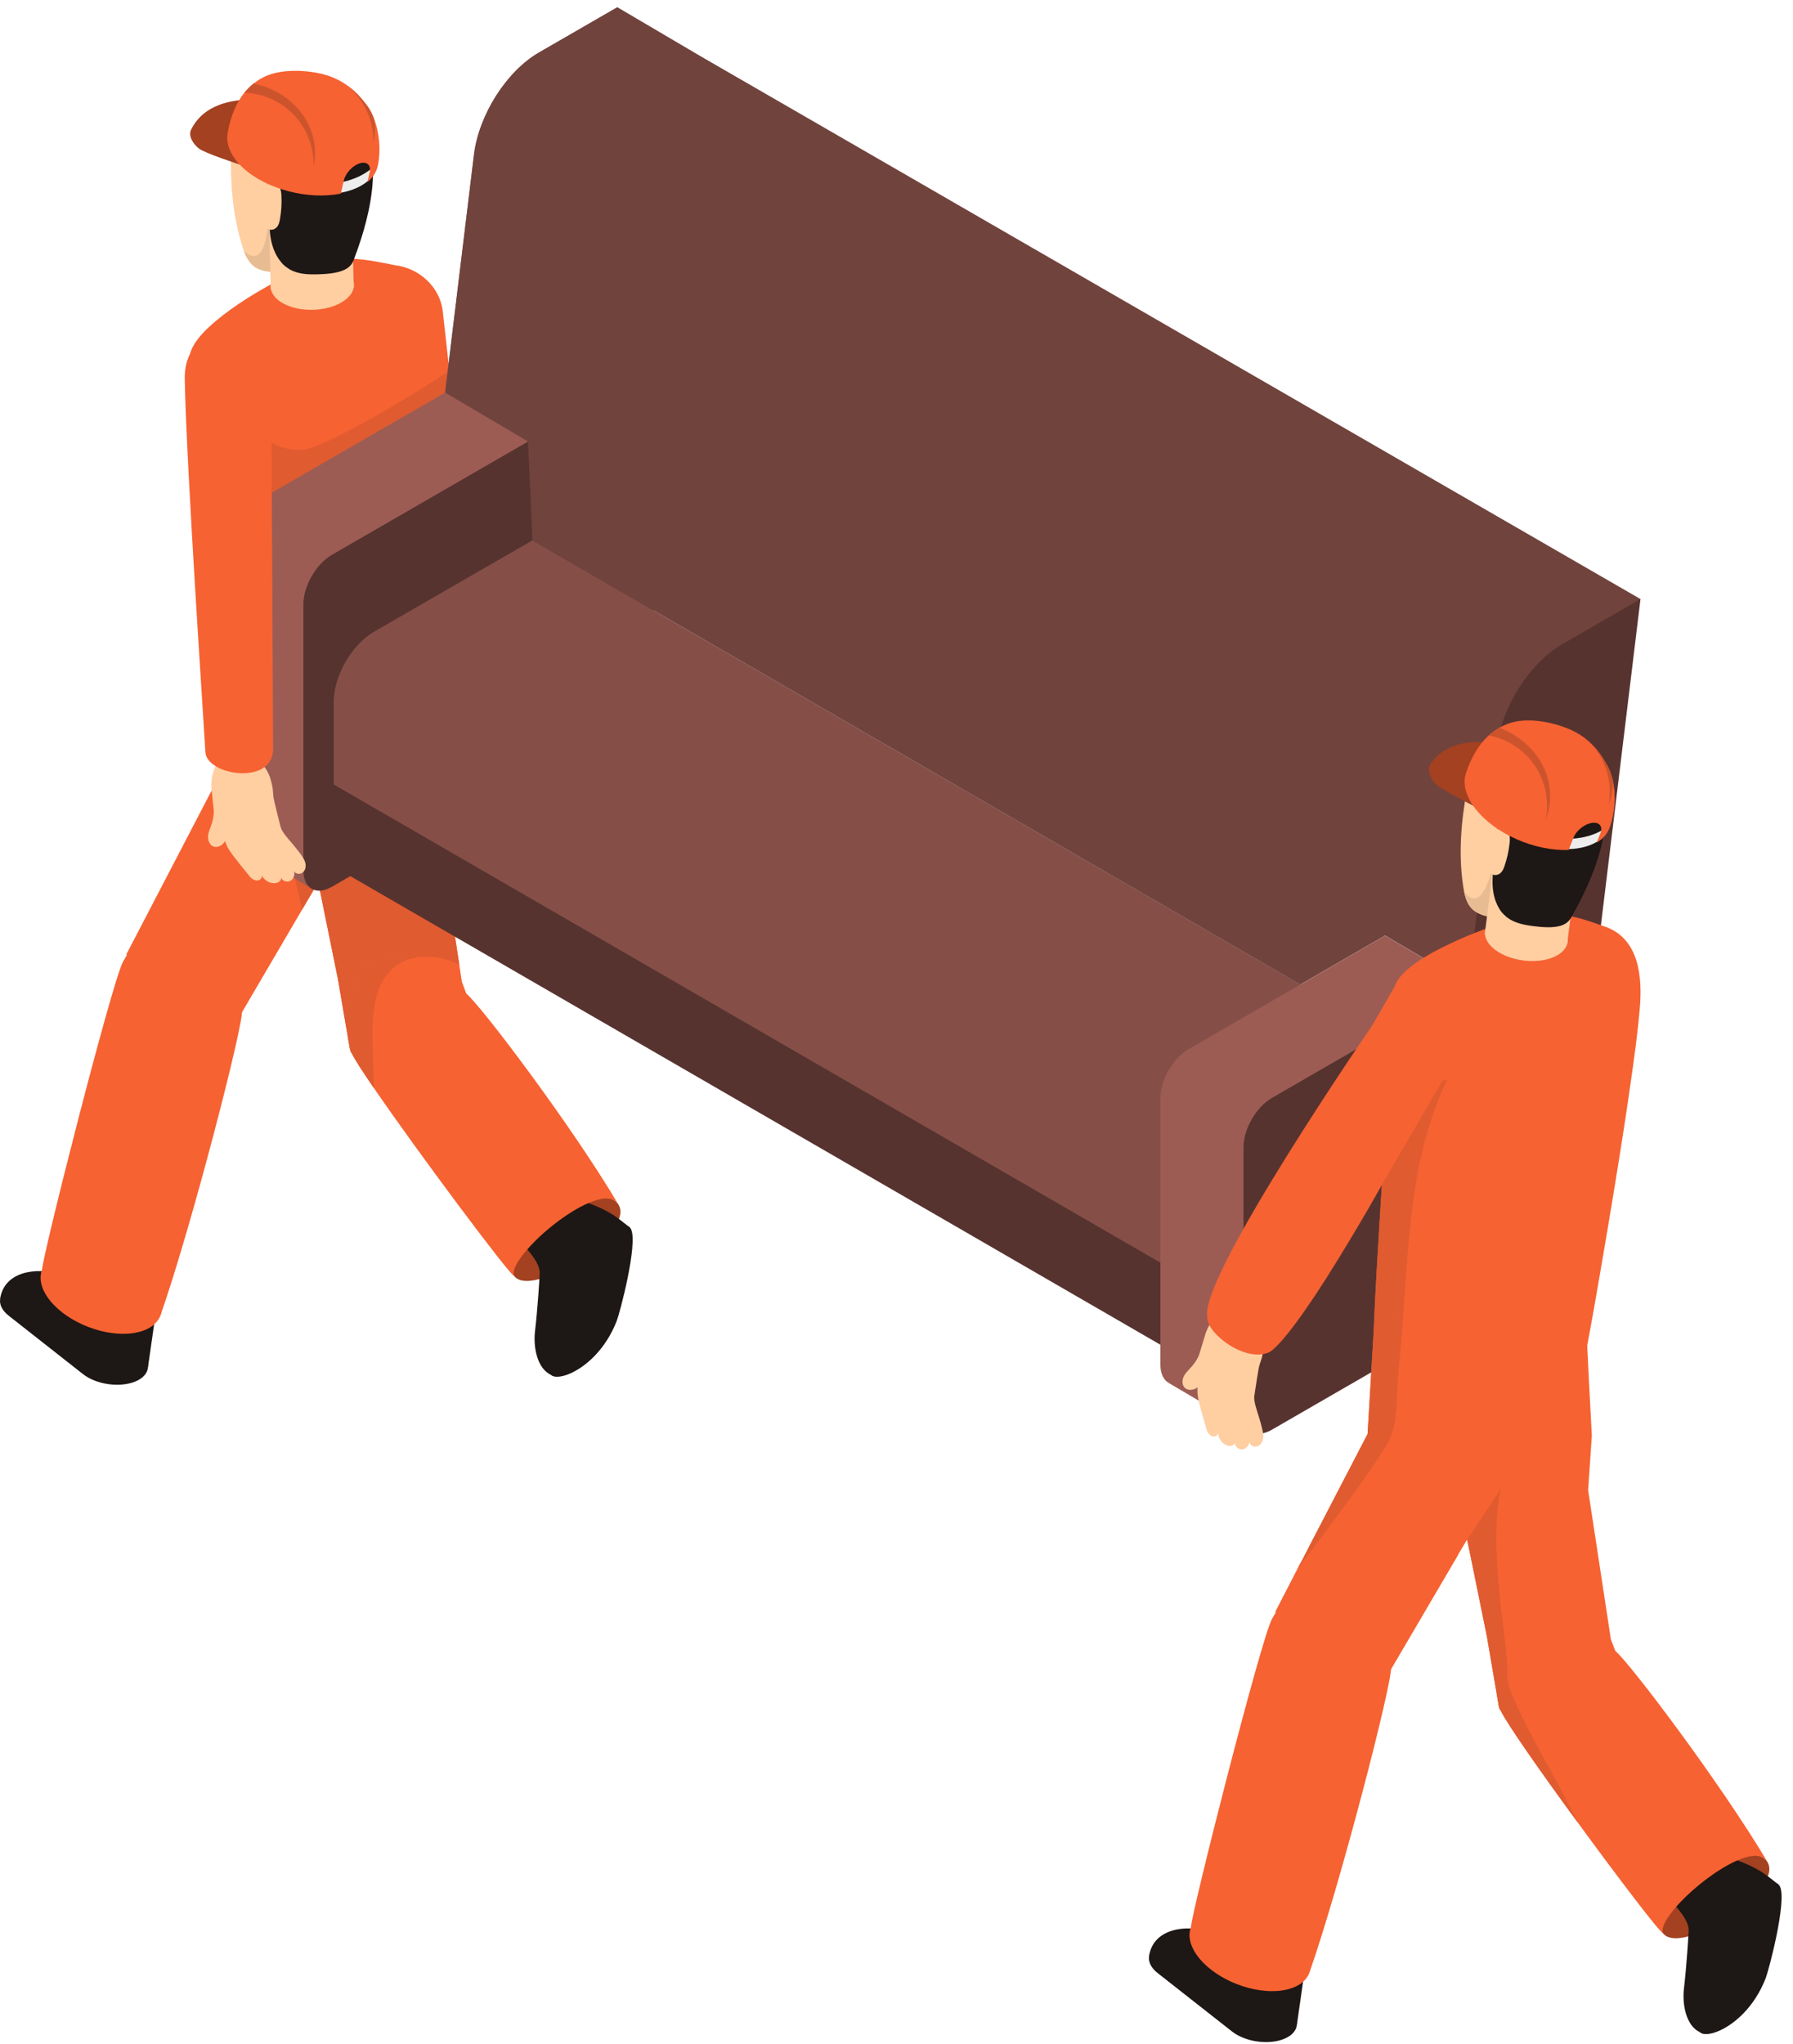 <svg width="86" height="98" viewBox="0 0 86 98" fill="none" xmlns="http://www.w3.org/2000/svg">
<path d="M13.542 34.026L14.161 36.985L14.713 39.665L15.154 41.807L15.258 42.307L15.376 42.852L16.207 46.938L16.693 49.772L16.767 50.192V50.206L16.796 50.354L16.848 50.486L16.855 50.479H16.863L17.871 50.103L22.619 48.314L22.361 47.637V47.63L22.155 47.085L22.03 46.261L21.066 39.93L21.169 38.443L21.243 37.316L21.11 34.799L20.919 30.823L17.827 33.069L13.542 34.026Z" fill="#F66232"/>
<path d="M0.623 61.651C-0.119 61.949 -0.211 62.591 0.418 63.086L3.988 65.891C4.619 66.385 5.731 66.544 6.474 66.247C7.217 65.949 7.309 65.306 6.68 64.812L3.109 62.007C2.479 61.512 1.367 61.353 0.623 61.651Z" fill="#1D1715"/>
<path d="M7.738 61.09L3.913 61.41C1.783 60.507 0.192 60.993 0.011 62.259L7.099 65.548L7.738 61.09Z" fill="#1D1715"/>
<path d="M6.056 45.767L6.093 45.789L6.108 45.797L11.46 48.749L11.607 48.535L14.492 43.611L15.258 42.307L16.841 39.93L17.349 39.164L19.425 36.05L19.977 35.226L17.827 33.069L17.489 32.73L14.573 29.8L10.812 33.15L10.613 33.327L10.944 36.374L10.886 36.492L6.056 45.767Z" fill="#F66232"/>
<path d="M3.298 60.044C1.942 60.254 1.539 61.291 2.399 62.36C3.259 63.43 5.055 64.127 6.411 63.917C7.768 63.707 8.17 62.67 7.311 61.6C6.451 60.532 4.654 59.834 3.298 60.044Z" fill="#F66232"/>
<path d="M7.692 63.082C9.191 58.815 11.705 49.034 11.605 48.463C11.492 47.816 11.917 45.136 11.516 44.615C10.95 43.882 10.244 43.153 9.328 43.022C8.22 42.863 6.445 45.118 5.907 46.098C5.368 47.079 2.035 60.218 2.018 60.88C2 61.541 1.997 61.509 2.536 61.893L7.692 63.082Z" fill="#F66232"/>
<path d="M29.689 58.444C29.657 58.526 29.617 58.605 29.57 58.681C29.483 58.825 29.374 58.957 29.262 59.085C28.57 59.873 27.72 60.522 26.779 60.984C26.581 61.081 26.33 61.189 26.068 61.272C25.519 61.447 24.921 61.52 24.655 61.176C24.599 61.104 24.609 61.004 24.626 60.916C24.695 60.56 24.869 60.239 25.087 59.948C25.183 59.818 25.287 59.694 25.394 59.575C26.073 58.822 26.899 58.205 27.812 57.764C27.926 57.709 28.041 57.657 28.158 57.607C28.428 57.493 28.716 57.392 29.009 57.407C29.303 57.424 29.606 57.582 29.714 57.856C29.787 58.043 29.762 58.256 29.689 58.444Z" fill="#A34121"/>
<path d="M30.199 58.847L26.421 65.919C25.777 65.621 25.568 64.62 25.662 63.824C25.786 62.772 25.878 61.291 25.888 61.05C25.916 60.37 24.814 59.502 24.92 59.383C25.599 58.63 26.032 57.771 26.944 57.331C27.226 57.404 28.259 57.583 29.256 58.16C29.593 58.355 29.895 58.609 30.199 58.847Z" fill="#1D1715"/>
<path d="M30.27 58.942C30.022 58.395 28.432 58.956 28.046 60.733C27.766 62.023 27.081 64.368 26.456 65.451C25.807 66.575 28.503 66.083 29.578 63.344C29.731 62.953 30.601 59.67 30.27 58.942Z" fill="#1D1715"/>
<path d="M16.693 49.772L16.767 50.192V50.206C16.789 50.294 16.811 50.368 16.84 50.442L16.855 50.479H16.863C16.973 50.736 17.37 51.347 17.93 52.165C20.02 55.22 24.401 61.079 24.651 61.175C24.562 60.903 24.835 60.424 25.291 59.909C26.02 59.062 27.242 58.105 28.221 57.686C28.788 57.443 29.267 57.377 29.546 57.62L29.59 57.671L29.664 57.759C27.412 53.953 23.032 48.167 22.361 47.637V47.63L22.317 47.6C21.75 47.269 21.037 46.04 20.389 45.907L20.212 45.878C19.358 45.723 18.416 45.672 17.694 46.143C16.914 46.651 16.561 48.543 16.693 49.772Z" fill="#F66232"/>
<path d="M16.848 50.486L16.855 50.479L16.84 50.442C16.811 50.368 16.789 50.294 16.767 50.206L16.796 50.354L16.848 50.486ZM16.693 49.772C16.561 48.543 16.914 46.651 17.694 46.143C18.121 45.864 18.624 45.768 19.141 45.768C19.498 45.768 19.863 45.815 20.212 45.878C20.294 45.87 20.377 45.867 20.46 45.867C20.888 45.867 21.32 45.96 21.721 46.121C21.824 46.165 21.934 46.209 22.03 46.261L21.168 40.597L18.362 38.975C18.024 39.038 17.686 39.102 17.348 39.164L16.84 39.93L15.258 42.307L15.376 42.852L16.207 46.938L16.693 49.772Z" fill="#E05B30"/>
<path d="M14.492 43.611L15.257 42.308L16.84 39.93L17.348 39.164C16.472 39.334 15.588 39.503 14.713 39.665C14.352 39.731 13.983 39.805 13.623 39.871C13.917 41.115 14.204 42.366 14.492 43.611Z" fill="#E05B30"/>
<path d="M17.93 52.165C17.908 51.48 17.893 50.795 17.871 50.111V50.103C17.827 48.705 17.9 47.078 19.041 46.275C19.387 46.032 19.792 45.907 20.212 45.878C19.863 45.815 19.498 45.768 19.14 45.768C18.624 45.768 18.12 45.864 17.694 46.143C16.914 46.651 16.561 48.543 16.693 49.772L16.767 50.192V50.206C16.789 50.294 16.811 50.368 16.84 50.442L16.855 50.479H16.862C16.973 50.736 17.37 51.347 17.93 52.165Z" fill="#E05B30"/>
<path d="M23.144 32.102C23.267 33.842 20.089 33.644 19.925 32.556C19.814 31.815 17.585 19.122 17.059 14.904C16.648 11.614 21.044 12.306 21.252 15.06C21.261 15.185 23.144 32.102 23.144 32.102Z" fill="#F66232"/>
<path d="M9.105 17.013C9.26 16.305 10.072 15.604 10.64 15.158L10.685 15.12C11.164 14.749 11.673 14.411 12.193 14.095C12.706 13.786 13.237 13.496 13.768 13.21C14.239 12.954 14.676 12.771 15.084 12.652C16.285 12.276 17.232 12.394 18.142 12.56C18.309 12.59 18.475 12.62 18.64 12.654C20.365 12.976 20.787 14.808 20.884 16.308C20.948 17.278 20.985 18.657 21.001 20.209H21.001C21.051 25.218 20.898 32.064 20.862 32.992C20.814 34.217 11.502 34.218 10.64 33.478C10.298 30.746 9.735 23.4 9.244 19.48L9.245 19.483C9.148 18.662 9.085 18.062 9.071 17.821C9.058 17.552 9.046 17.276 9.105 17.013Z" fill="#F66232"/>
<path d="M18.863 34.108L19.178 33.721C18.984 33.753 18.778 33.781 18.562 33.806L18.863 34.108Z" fill="#E05B30"/>
<path d="M15.576 36.2C16.243 36.2 16.897 35.92 17.515 35.645C17.566 35.623 17.616 35.6 17.666 35.578L18.863 34.108L18.563 33.806C17.549 33.927 16.321 33.983 15.135 33.983C14.308 33.983 13.502 33.956 12.803 33.904C12.928 34.179 13.073 34.446 13.242 34.703C13.713 35.421 14.407 36.055 15.256 36.178C15.363 36.193 15.47 36.2 15.576 36.2Z" fill="#E05B30"/>
<path d="M22.52 26.493C22.517 24.047 22.328 21.6 21.955 19.182L21.691 19.027C21.937 21.247 22.249 24.052 22.52 26.493Z" fill="#E8E8E8"/>
<path d="M20.899 31.607L22.377 29.793C22.445 29.231 22.478 28.662 22.496 28.104C22.513 27.568 22.521 27.03 22.52 26.493C22.249 24.052 21.937 21.247 21.691 19.027L21.348 18.825L21.469 17.828C21.321 17.93 21.151 18.044 20.964 18.166C20.981 18.793 20.993 19.482 21.001 20.209H21C21.04 24.118 20.956 29.147 20.899 31.607Z" fill="#E05B30"/>
<path d="M15.134 33.983C16.321 33.983 17.549 33.927 18.562 33.806C18.778 33.781 18.985 33.753 19.178 33.721L20.9 31.607C20.956 29.147 21.04 24.118 21.001 20.209H21.001C20.993 19.482 20.981 18.793 20.964 18.166C19.078 19.398 15.411 21.514 14.552 21.563C14.491 21.566 14.431 21.568 14.371 21.568C13.072 21.568 12.078 20.753 12.037 19.468C12.034 22.461 12.029 25.453 12.025 28.447C12.023 30.296 12.049 32.247 12.802 33.904C13.501 33.956 14.308 33.983 15.134 33.983ZM12.037 19.468C12.037 19.41 12.037 19.353 12.038 19.295C12.036 19.354 12.036 19.411 12.037 19.468Z" fill="#E05B30"/>
<path d="M15.909 8.962C15.894 9.532 15.877 10.105 15.764 10.663C15.649 11.221 15.432 11.769 15.057 12.198C14.635 12.68 14.017 12.979 13.38 13.03C13.18 13.048 12.978 13.041 12.78 13.007C12.583 12.973 12.386 12.914 12.221 12.799C11.963 12.622 11.812 12.335 11.701 12.037V12.035C11.677 11.969 11.654 11.902 11.633 11.835C11.143 10.303 11.03 8.67 11.09 7.061C11.1 6.824 11.112 6.581 11.181 6.353C11.384 5.676 12.06 5.216 12.76 5.11C13.459 5.005 14.171 5.199 14.818 5.484C14.996 5.563 15.173 5.65 15.317 5.781C15.454 5.906 15.553 6.065 15.68 6.201C15.835 6.367 15.933 8.106 15.909 8.962Z" fill="#FFCEA1"/>
<path d="M12.24 13.162L12.239 13.137L12.24 13.162Z" fill="#FFCEA1"/>
<path d="M13.17 13.04C13.24 13.04 13.31 13.037 13.38 13.03L13.448 12.934C13.477 12.867 13.477 12.79 13.477 12.716C13.477 12.664 13.477 12.612 13.477 12.56C13.169 12.195 13.011 11.701 12.954 11.22C12.945 11.15 12.94 11.079 12.936 11.005C12.922 10.808 12.917 10.612 12.917 10.411C12.917 10.409 12.917 10.406 12.917 10.404C12.909 10.367 12.901 10.328 12.895 10.285C12.816 11.626 12.571 12.279 12.177 12.278C12.037 12.278 11.879 12.197 11.701 12.035V12.037C11.812 12.335 11.963 12.621 12.221 12.799C12.386 12.914 12.583 12.973 12.78 13.007C12.909 13.029 13.04 13.04 13.17 13.04Z" fill="#E8BC93"/>
<path d="M16.835 8.644L12.856 8.747L12.99 13.897L16.969 13.793L16.835 8.644Z" fill="#FFCEA1"/>
<path d="M16.37 12.852C17.161 13.281 17.18 14.011 16.412 14.48C15.645 14.951 14.382 14.984 13.591 14.554C12.801 14.125 12.782 13.395 13.549 12.926C14.316 12.455 15.579 12.422 16.37 12.852Z" fill="#FFCEA1"/>
<path d="M17.752 9.728C17.705 10.004 17.639 10.294 17.565 10.598C17.42 11.173 17.219 11.799 16.957 12.487L16.933 12.538C16.849 12.725 16.7 12.852 16.513 12.94C16.162 13.104 15.69 13.137 15.297 13.151C14.82 13.169 14.325 13.155 13.908 12.926L13.749 12.819C13.647 12.749 13.553 12.66 13.478 12.562C13.169 12.197 13.011 11.701 12.954 11.22C12.945 11.15 12.94 11.079 12.936 11.005C12.922 10.808 12.917 10.612 12.917 10.411C12.917 10.004 12.926 9.597 12.88 9.191L12.866 9.092C12.852 8.999 12.838 8.91 12.814 8.822C12.683 8.293 12.407 7.826 11.926 7.563C11.72 7.452 11.238 7.353 11.089 7.114C10.107 5.571 12.506 4.263 14.502 4.384C14.988 4.412 18.645 4.706 17.752 9.728Z" fill="#1D1715"/>
<path d="M13.022 8.743C12.803 8.755 12.649 8.958 12.588 9.153C12.512 9.396 12.524 9.653 12.536 9.903C12.552 10.221 12.571 10.552 12.735 10.828C12.779 10.903 12.838 10.975 12.925 11.005C13.055 11.049 13.209 10.979 13.293 10.874C13.377 10.769 13.406 10.638 13.428 10.51C13.493 10.142 13.517 9.769 13.499 9.399C13.492 9.251 13.478 9.099 13.404 8.969C13.33 8.838 13.184 8.735 13.022 8.743Z" fill="#FFCEA1"/>
<path d="M9.168 6.213C9.015 6.523 9.269 6.908 9.541 7.122C9.812 7.335 11.322 7.835 11.651 7.94C11.533 7.53 11.569 6.807 11.883 6.517C12.197 6.228 14.005 5.743 14.415 5.863C14.024 5.486 12.395 4.741 11.853 4.774C11.252 4.81 9.8 4.932 9.168 6.213Z" fill="#A34121"/>
<path d="M18.036 7.86C17.836 8.093 17.558 8.303 17.19 8.474C16.843 8.634 16.45 8.741 16.039 8.807L15.926 9.299C16.21 9.271 16.486 9.227 16.742 9.148C17.293 8.979 17.685 8.709 17.916 8.383L18.036 7.86Z" fill="#EDEDED"/>
<path d="M18.139 7.869L18.135 7.868C18.089 8.189 17.915 8.49 17.622 8.736L17.729 8.27C17.81 7.921 17.599 7.727 17.258 7.83C16.916 7.934 16.572 8.304 16.493 8.649L16.347 9.284C14.79 9.595 12.768 9.081 11.644 8.037C11.061 7.494 10.831 6.909 10.917 6.397L10.913 6.392C11.064 5.541 11.345 4.91 11.72 4.446C11.853 4.281 12.004 4.135 12.161 4.006C12.288 3.909 12.422 3.817 12.563 3.74C13.37 3.294 14.61 3.333 15.503 3.561C15.927 3.672 16.28 3.835 16.597 4.057L16.625 4.077C16.974 4.316 17.274 4.631 17.569 5.012C17.715 5.205 17.834 5.418 17.925 5.657L17.928 5.662C18.202 6.353 18.265 7.184 18.139 7.869Z" fill="#F66232"/>
<path d="M15.042 7.985C15.244 7.104 15.005 6.149 14.47 5.432C13.931 4.709 13.108 4.215 12.23 4.023L12.162 4.006C12.005 4.135 11.853 4.281 11.72 4.446C12.531 4.473 13.33 4.793 13.927 5.343C14.656 6.006 15.074 6.997 15.042 7.985Z" fill="#CB542D"/>
<path d="M17.912 6.863C18.002 6.47 18.006 6.057 17.929 5.662L17.925 5.657C17.835 5.418 17.716 5.205 17.569 5.012C17.275 4.631 16.974 4.316 16.625 4.077L16.797 4.221C17.525 4.888 17.942 5.879 17.912 6.863Z" fill="#CB542D"/>
<path d="M14.552 35.815L10.979 36.454V40.278L15.021 42.649L14.552 35.815Z" fill="#9C5C54"/>
<path d="M29.612 0.347L27.366 18.861V29.692C27.366 30.561 26.757 31.621 26.004 32.055L11.934 40.176C11.182 40.611 10.568 40.26 10.568 39.392V26.622C10.568 25.752 11.182 24.697 11.934 24.262L21.348 18.825L22.733 7.424C22.966 5.507 24.292 3.418 25.855 2.516L29.612 0.347Z" fill="#9C5C54"/>
<path d="M33.596 2.69L29.838 4.86C28.275 5.762 26.947 7.849 26.714 9.768L25.33 21.169L15.915 26.605C15.162 27.04 14.552 28.097 14.552 28.966V41.734C14.552 42.603 15.163 42.956 15.915 42.521L29.986 34.398C30.739 33.962 31.35 32.905 31.35 32.037L31.349 21.206L33.596 2.69Z" fill="#57332F"/>
<path d="M61.116 67.634L16.756 41.982V35.288L61.116 60.94V67.634Z" fill="#57332F"/>
<path d="M25.54 25.909L17.945 30.288C16.875 30.905 16.008 32.407 16.008 33.643V37.614L25.54 32.117V25.909Z" fill="#854F48"/>
<path d="M60.368 63.265L16.007 37.614L25.54 25.909L69.9 51.561L60.368 63.265Z" fill="#854F48"/>
<path d="M78.685 28.724L70.417 47.201L66.437 44.858L62.365 47.209L27.366 26.965L25.54 25.909L25.328 21.169L21.348 18.825L22.732 7.424C22.966 5.507 24.291 3.418 25.854 2.516L29.612 0.347L33.596 2.692L78.685 28.724Z" fill="#71433D"/>
<path d="M78.685 28.723L74.927 30.892C73.364 31.795 72.035 33.882 71.802 35.801L70.419 47.202L61.004 52.637C60.251 53.072 59.641 54.129 59.641 54.999V67.766C59.641 68.636 60.251 68.989 61.004 68.553L75.075 60.43C75.828 59.995 76.438 58.938 76.438 58.069V47.239L78.685 28.723Z" fill="#57332F"/>
<path d="M59.639 67.772L59.639 55.004C59.639 54.135 60.249 53.077 61.002 52.642L70.417 47.207L70.418 47.201L70.416 47.207L66.435 44.862V44.863V44.863L57.02 50.299C56.267 50.734 55.656 51.791 55.656 52.661L55.657 65.428C55.657 65.87 55.814 66.176 56.067 66.315V66.317L60.021 68.64C59.785 68.493 59.639 68.195 59.639 67.772Z" fill="#9C5C54"/>
<path d="M65.891 63.788C66.016 63.928 66.362 64.083 66.862 64.237C66.973 64.274 67.083 64.303 67.208 64.34C67.716 64.488 68.335 64.627 69.005 64.753C69.579 64.863 70.197 64.973 70.823 65.054C71.809 65.194 72.811 65.297 73.664 65.327C74.997 65.378 75.991 65.253 76.072 64.87C76.086 64.797 76.109 64.679 76.13 64.524C76.204 64.133 76.314 63.516 76.454 62.743C76.815 60.66 77.375 57.428 77.838 54.439C77.949 53.688 78.067 52.967 78.162 52.267C78.391 50.729 78.567 49.352 78.648 48.388C78.781 46.894 78.648 45.016 76.984 44.428C76.83 44.376 76.668 44.325 76.513 44.266C76.153 44.14 75.777 44.023 75.387 43.942L75.335 43.934C74.864 43.839 74.364 43.794 73.79 43.846C73.686 43.853 73.584 43.868 73.473 43.883C73.164 43.927 72.833 44.001 72.479 44.104C72.354 44.14 72.222 44.185 72.089 44.236C71.817 44.339 71.537 44.435 71.265 44.538H71.242C70.955 44.648 70.676 44.751 70.396 44.869C69.837 45.105 69.284 45.362 68.747 45.65L68.695 45.679C68.202 45.959 67.532 46.371 67.142 46.857C67.039 46.997 66.951 47.137 66.899 47.276L66.885 47.335C66.796 47.571 66.774 47.828 66.737 48.072C66.715 48.314 66.693 48.911 66.656 49.742C66.627 50.7 66.575 51.848 66.509 53.085C66.501 53.254 66.494 53.431 66.48 53.6C66.457 54.056 66.428 54.52 66.398 54.984C66.362 55.587 66.325 56.206 66.281 56.817C66.112 59.533 65.95 62.154 65.898 63.626L65.891 63.788Z" fill="#F66232"/>
<path d="M74.856 40.367C74.753 40.928 74.648 41.491 74.451 42.025C74.252 42.559 73.954 43.068 73.518 43.434C73.026 43.845 72.37 44.046 71.733 44C71.532 43.987 71.334 43.948 71.144 43.884C70.954 43.82 70.768 43.732 70.623 43.594C70.395 43.379 70.289 43.072 70.226 42.761L70.226 42.759C70.212 42.69 70.2 42.62 70.189 42.551C69.94 40.962 70.079 39.331 70.385 37.751C70.43 37.517 70.48 37.28 70.583 37.064C70.887 36.426 71.626 36.075 72.333 36.078C73.04 36.081 73.714 36.382 74.31 36.763C74.473 36.868 74.636 36.981 74.757 37.132C74.873 37.277 74.948 37.45 75.051 37.603C75.18 37.792 75.01 39.525 74.856 40.367Z" fill="#FFCEA1"/>
<path d="M70.586 43.955L70.589 43.931L70.586 43.955Z" fill="#FFCEA1"/>
<path d="M71.733 44L71.814 43.916C71.853 43.853 71.865 43.777 71.876 43.704C71.885 43.653 71.892 43.601 71.9 43.55C71.652 43.142 71.571 42.629 71.59 42.146C71.591 42.075 71.597 42.005 71.604 41.93C71.621 41.734 71.646 41.539 71.677 41.34C71.677 41.338 71.678 41.336 71.678 41.334C71.675 41.296 71.674 41.256 71.674 41.212C71.403 42.466 71.08 43.077 70.712 43.077C70.558 43.077 70.396 42.97 70.227 42.759L70.227 42.761C70.29 43.072 70.395 43.379 70.623 43.594C70.769 43.732 70.954 43.82 71.144 43.884C71.335 43.949 71.533 43.987 71.733 44Z" fill="#E8BC93"/>
<path d="M75.818 40.194L71.871 39.687L71.214 44.796L75.162 45.304L75.818 40.194Z" fill="#FFCEA1"/>
<path d="M74.714 44.281C75.43 44.827 75.337 45.55 74.506 45.898C73.676 46.244 72.423 46.083 71.707 45.538C70.992 44.992 71.085 44.269 71.915 43.922C72.745 43.575 73.998 43.736 74.714 44.281Z" fill="#FFCEA1"/>
<path d="M76.559 41.407C76.47 41.672 76.361 41.948 76.241 42.238C76.009 42.783 75.715 43.372 75.351 44.011L75.32 44.058C75.208 44.23 75.041 44.332 74.842 44.391C74.47 44.499 73.999 44.459 73.609 44.413C73.134 44.358 72.647 44.268 72.271 43.978L72.13 43.847C72.039 43.762 71.96 43.661 71.902 43.552C71.652 43.144 71.571 42.63 71.59 42.146C71.591 42.075 71.597 42.005 71.604 41.93C71.62 41.734 71.646 41.539 71.677 41.34C71.739 40.938 71.811 40.538 71.827 40.129L71.828 40.029C71.828 39.935 71.828 39.845 71.819 39.754C71.77 39.211 71.569 38.707 71.133 38.375C70.947 38.232 70.486 38.061 70.375 37.803C69.641 36.127 72.212 35.202 74.166 35.628C74.643 35.73 78.211 36.581 76.559 41.407Z" fill="#1D1715"/>
<path d="M72.036 39.709C71.817 39.687 71.634 39.864 71.544 40.047C71.431 40.276 71.403 40.53 71.377 40.779C71.344 41.096 71.313 41.426 71.433 41.724C71.465 41.805 71.512 41.886 71.593 41.928C71.714 41.992 71.877 41.946 71.976 41.855C72.076 41.764 72.125 41.639 72.166 41.517C72.287 41.163 72.367 40.798 72.407 40.43C72.423 40.282 72.431 40.129 72.378 39.989C72.325 39.85 72.197 39.724 72.036 39.709Z" fill="#FFCEA1"/>
<path d="M68.615 36.618C68.416 36.901 68.608 37.319 68.844 37.573C69.079 37.825 70.495 38.55 70.804 38.706C70.75 38.282 70.896 37.573 71.251 37.335C71.606 37.096 73.467 36.895 73.853 37.076C73.525 36.644 72.029 35.658 71.488 35.607C70.889 35.551 69.436 35.448 68.615 36.618Z" fill="#A34121"/>
<path d="M77.126 39.604C76.893 39.803 76.586 39.969 76.196 40.081C75.829 40.186 75.424 40.231 75.008 40.234L74.821 40.702C75.105 40.717 75.385 40.718 75.65 40.679C76.221 40.596 76.649 40.389 76.927 40.102L77.126 39.604Z" fill="#EDEDED"/>
<path d="M77.227 39.629L77.223 39.627C77.128 39.937 76.91 40.208 76.583 40.406L76.76 39.962C76.893 39.629 76.715 39.406 76.362 39.455C76.008 39.505 75.611 39.819 75.48 40.148L75.239 40.752C73.653 40.821 71.734 40.003 70.784 38.799C70.29 38.173 70.152 37.56 70.315 37.068L70.313 37.062C70.592 36.243 70.966 35.663 71.407 35.263C71.564 35.12 71.737 34.998 71.911 34.896C72.052 34.819 72.199 34.749 72.349 34.694C73.215 34.376 74.434 34.605 75.282 34.967C75.684 35.142 76.008 35.357 76.287 35.626L76.311 35.65C76.62 35.94 76.868 36.296 77.101 36.718C77.216 36.931 77.301 37.16 77.354 37.41L77.356 37.416C77.521 38.139 77.456 38.971 77.227 39.629Z" fill="#F66232"/>
<path d="M74.148 39.268C74.482 38.429 74.392 37.449 73.973 36.658C73.552 35.86 72.815 35.247 71.977 34.922L71.911 34.896C71.736 34.998 71.564 35.12 71.407 35.263C72.205 35.413 72.945 35.852 73.45 36.487C74.069 37.254 74.33 38.297 74.148 39.268Z" fill="#CB542D"/>
<path d="M77.156 38.6C77.305 38.225 77.372 37.818 77.356 37.416L77.354 37.41C77.301 37.16 77.216 36.931 77.1 36.718C76.868 36.296 76.619 35.94 76.311 35.65L76.458 35.818C77.076 36.588 77.337 37.632 77.156 38.6Z" fill="#CB542D"/>
<path d="M84.797 89.962C84.764 90.044 84.724 90.122 84.677 90.198C84.59 90.343 84.481 90.475 84.369 90.603C83.677 91.39 82.828 92.04 81.886 92.501C81.688 92.598 81.438 92.707 81.175 92.79C80.626 92.965 80.028 93.037 79.762 92.693C79.707 92.622 79.717 92.522 79.733 92.433C79.802 92.077 79.977 91.756 80.195 91.465C80.29 91.335 80.395 91.211 80.501 91.092C81.18 90.34 82.007 89.722 82.919 89.282C83.033 89.226 83.149 89.174 83.265 89.124C83.536 89.01 83.823 88.91 84.117 88.924C84.41 88.941 84.713 89.1 84.821 89.373C84.895 89.56 84.869 89.774 84.797 89.962Z" fill="#A34121"/>
<path d="M85.308 90.364L81.529 97.436C80.886 97.139 80.676 96.137 80.77 95.341C80.894 94.289 80.987 92.808 80.996 92.567C81.024 91.888 79.922 91.019 80.029 90.9C80.708 90.148 81.14 89.289 82.053 88.848C82.334 88.922 83.367 89.1 84.364 89.677C84.701 89.872 85.004 90.126 85.308 90.364Z" fill="#1D1715"/>
<path d="M85.378 90.459C85.129 89.913 83.539 90.473 83.153 92.251C82.873 93.54 82.189 95.886 81.564 96.968C80.915 98.093 83.611 97.6 84.686 94.862C84.839 94.47 85.709 91.188 85.378 90.459Z" fill="#1D1715"/>
<path d="M71.801 81.294L71.874 81.713V81.728C71.897 81.809 71.919 81.89 71.948 81.957L71.97 82C72.235 82.59 73.929 85.004 75.673 87.382C77.602 90.025 79.589 92.631 79.759 92.689C79.671 92.417 79.943 91.946 80.4 91.423C81.135 90.584 82.358 89.62 83.337 89.2C83.881 88.965 84.36 88.898 84.632 89.118L84.639 89.126L84.706 89.193L84.779 89.281C82.519 85.483 78.139 79.689 77.469 79.152V79.144L77.425 79.115C76.859 78.791 76.144 77.554 75.497 77.429C74.591 77.245 73.575 77.157 72.802 77.665C72.537 77.834 72.324 78.165 72.169 78.57C71.838 79.373 71.713 80.476 71.801 81.294Z" fill="#F66232"/>
<path d="M68.651 65.54L69.269 68.5L70.263 73.329L70.366 73.822L70.484 74.367L71.316 78.453L71.802 81.294L71.875 81.714V81.728L71.904 81.876L71.956 82H71.971L72.722 81.714L77.728 79.829L77.47 79.152V79.144L77.264 78.6L76.174 71.452L76.351 68.831L76.218 66.321L76.13 64.525V64.517L76.027 62.346L72.935 64.584H72.928L70.823 65.054L68.651 65.54Z" fill="#F66232"/>
<path d="M75.674 87.382C74.901 85.748 73.436 83.333 72.722 81.713L71.971 82C72.236 82.589 73.929 85.004 75.674 87.382Z" fill="#E05B30"/>
<path d="M71.956 82H71.971L72.722 81.714C72.427 81.08 72.258 80.565 72.287 80.271C72.317 79.94 72.258 79.328 72.17 78.57C71.934 76.553 71.492 73.454 71.993 71.377L71.949 71.444L71.941 71.452L70.366 73.822L70.484 74.367L71.316 78.453L71.802 81.294L71.875 81.714V81.728L71.904 81.876L71.956 82Z" fill="#E05B30"/>
<path d="M55.731 93.168C54.988 93.466 54.896 94.109 55.525 94.604L59.096 97.408C59.725 97.903 60.838 98.062 61.581 97.764C62.325 97.466 62.417 96.824 61.787 96.329L58.216 93.524C57.587 93.03 56.474 92.87 55.731 93.168Z" fill="#1D1715"/>
<path d="M62.846 92.608L59.02 92.927C56.89 92.025 55.3 92.511 55.119 93.776L62.207 97.065L62.846 92.608Z" fill="#1D1715"/>
<path d="M61.164 77.289L61.201 77.304L61.215 77.311L66.567 80.271L66.707 80.065L66.714 80.05L69.954 74.529V74.514L70.366 73.822L71.941 71.452L71.948 71.444L71.993 71.377L74.525 67.572L75.077 66.748L73.663 65.327L72.935 64.591V64.583H72.927L72.596 64.245L69.681 61.322L67.318 62.861L65.89 63.788L65.596 68.757L62.769 74.198C62.732 74.293 62.68 74.382 62.629 74.47L62.4 74.919H62.393L62.216 75.25L61.164 77.289Z" fill="#F66232"/>
<path d="M57.125 92.397C57.142 91.736 60.476 78.595 61.014 77.615C61.553 76.636 63.328 74.381 64.435 74.538C65.352 74.669 66.058 75.4 66.623 76.133C67.025 76.653 66.599 79.333 66.713 79.981C66.812 80.551 64.298 90.332 62.8 94.598C62.637 95.018 62.197 95.33 61.519 95.435C60.163 95.644 58.367 94.947 57.507 93.878C57.077 93.343 56.962 92.816 57.125 92.397Z" fill="#F66232"/>
<path d="M64.513 59.835C65.345 58.473 66.029 57.259 66.28 56.817C66.324 56.206 66.361 55.588 66.397 54.984C66.427 54.52 66.456 54.056 66.478 53.6C65.823 54.417 65.345 55.426 64.977 56.552C64.631 57.612 64.542 58.724 64.513 59.835Z" fill="#51312D"/>
<path d="M65.89 63.788L67.318 62.861C67.598 58.9 67.731 55.337 69.409 51.76C69.336 51.774 69.254 51.797 69.181 51.826C68.032 52.135 67.164 52.761 66.479 53.6C66.457 54.056 66.428 54.52 66.398 54.984C66.361 55.588 66.325 56.206 66.281 56.817C66.111 59.533 65.949 62.154 65.897 63.626L65.89 63.788Z" fill="#E05B30"/>
<path d="M62.217 75.25C64.447 72.269 65.625 70.752 66.56 69.184C67.097 68.279 66.95 66.961 67.061 65.916C67.12 65.379 67.164 64.856 67.208 64.341C67.252 63.84 67.289 63.347 67.318 62.861L65.89 63.788L65.596 68.757L62.769 74.198C62.732 74.293 62.681 74.382 62.629 74.47L62.401 74.919H62.394L62.217 75.25Z" fill="#E05B30"/>
<path d="M57.617 64.621C57.568 64.78 57.518 64.94 57.49 65.103C57.455 65.311 57.437 66.49 57.435 66.7C57.431 67.05 57.59 67.565 57.883 68.573C57.92 68.699 58.015 68.816 58.138 68.863C58.26 68.912 58.434 68.833 58.429 68.701C58.428 68.974 58.62 69.236 58.88 69.318C59.025 69.362 59.235 69.309 59.237 69.156C59.214 69.339 59.398 69.509 59.581 69.495C59.765 69.48 59.915 69.309 59.93 69.126C59.935 69.292 60.136 69.402 60.295 69.354C60.454 69.305 60.556 69.143 60.583 68.979C60.609 68.816 60.572 68.648 60.534 68.487C60.352 67.718 60.108 67.273 60.166 66.904C60.191 66.738 60.355 65.638 60.403 65.478C60.544 65.008 60.522 65.187 60.598 64.703C60.869 62.984 58.647 61.787 57.834 63.903C57.834 63.903 57.773 64.118 57.617 64.621Z" fill="#FFCEA1"/>
<path d="M56.826 66.54C56.972 66.683 57.222 66.662 57.395 66.551C57.567 66.441 57.683 66.263 57.8 66.095C57.91 65.938 58.026 65.787 58.148 65.64C58.317 65.438 58.5 65.242 58.61 65.003C58.72 64.764 58.745 64.466 58.597 64.248C58.486 64.083 58.293 63.989 58.099 63.948C58.005 63.928 57.891 63.926 57.832 64.001L57.787 64.118C57.673 64.608 57.519 65.105 57.192 65.487C57.057 65.645 56.895 65.782 56.795 65.963C56.696 66.144 56.678 66.395 56.826 66.54Z" fill="#FFCEA1"/>
<path d="M57.91 63.126C57.896 63.251 57.933 63.398 58.014 63.545C58.109 63.737 58.279 63.943 58.492 64.127L58.514 64.149C59.066 64.65 59.913 65.04 60.561 64.929C60.73 64.907 60.885 64.848 61.017 64.745C61.871 64.031 63.336 61.786 64.514 59.835C65.346 58.473 66.03 57.259 66.281 56.817C66.339 56.714 66.369 56.655 66.376 56.64L69.181 51.826L70.477 49.588C71.058 48.572 70.719 47.277 69.711 46.688C69.593 46.621 69.475 46.57 69.365 46.526C68.519 46.224 67.576 46.474 67.002 47.173L66.884 47.335L66.803 47.461L65.802 49.191C65.802 49.191 57.513 61.241 57.91 63.126Z" fill="#F66232"/>
<path d="M10.217 38.512C10.233 38.678 10.25 38.844 10.288 39.006C10.336 39.21 10.778 40.304 10.858 40.498C10.99 40.822 11.337 41.235 11.999 42.049C12.082 42.151 12.215 42.221 12.347 42.218C12.479 42.215 12.609 42.075 12.552 41.956C12.657 42.207 12.936 42.374 13.207 42.347C13.358 42.332 13.53 42.201 13.474 42.061C13.524 42.237 13.759 42.323 13.922 42.238C14.086 42.154 14.157 41.938 14.1 41.763C14.169 41.914 14.398 41.937 14.525 41.831C14.652 41.724 14.684 41.535 14.644 41.374C14.604 41.213 14.506 41.073 14.408 40.939C13.941 40.301 13.543 39.987 13.453 39.625C13.412 39.462 13.135 38.385 13.117 38.217C13.065 37.73 13.114 37.904 12.996 37.428C12.576 35.739 10.064 35.5 10.137 37.765C10.137 37.765 10.165 37.987 10.217 38.512Z" fill="#FFCEA1"/>
<path d="M10.234 40.588C10.424 40.663 10.647 40.546 10.763 40.377C10.879 40.208 10.915 39.999 10.959 39.799C10.998 39.612 11.047 39.427 11.102 39.244C11.18 38.993 11.272 38.741 11.28 38.478C11.289 38.215 11.195 37.931 10.974 37.788C10.808 37.679 10.594 37.667 10.399 37.704C10.305 37.723 10.199 37.766 10.174 37.858L10.178 37.983C10.262 38.478 10.315 38.997 10.162 39.476C10.1 39.673 10.002 39.862 9.981 40.068C9.961 40.274 10.041 40.511 10.234 40.588Z" fill="#FFCEA1"/>
<path d="M13.1 35.948C13.038 37.691 9.899 37.159 9.851 36.06C9.818 35.312 8.941 22.454 8.862 18.204C8.8 14.89 13.1 16.042 13.015 18.802C13.011 18.927 13.1 35.948 13.1 35.948Z" fill="#F66232"/>
</svg>
